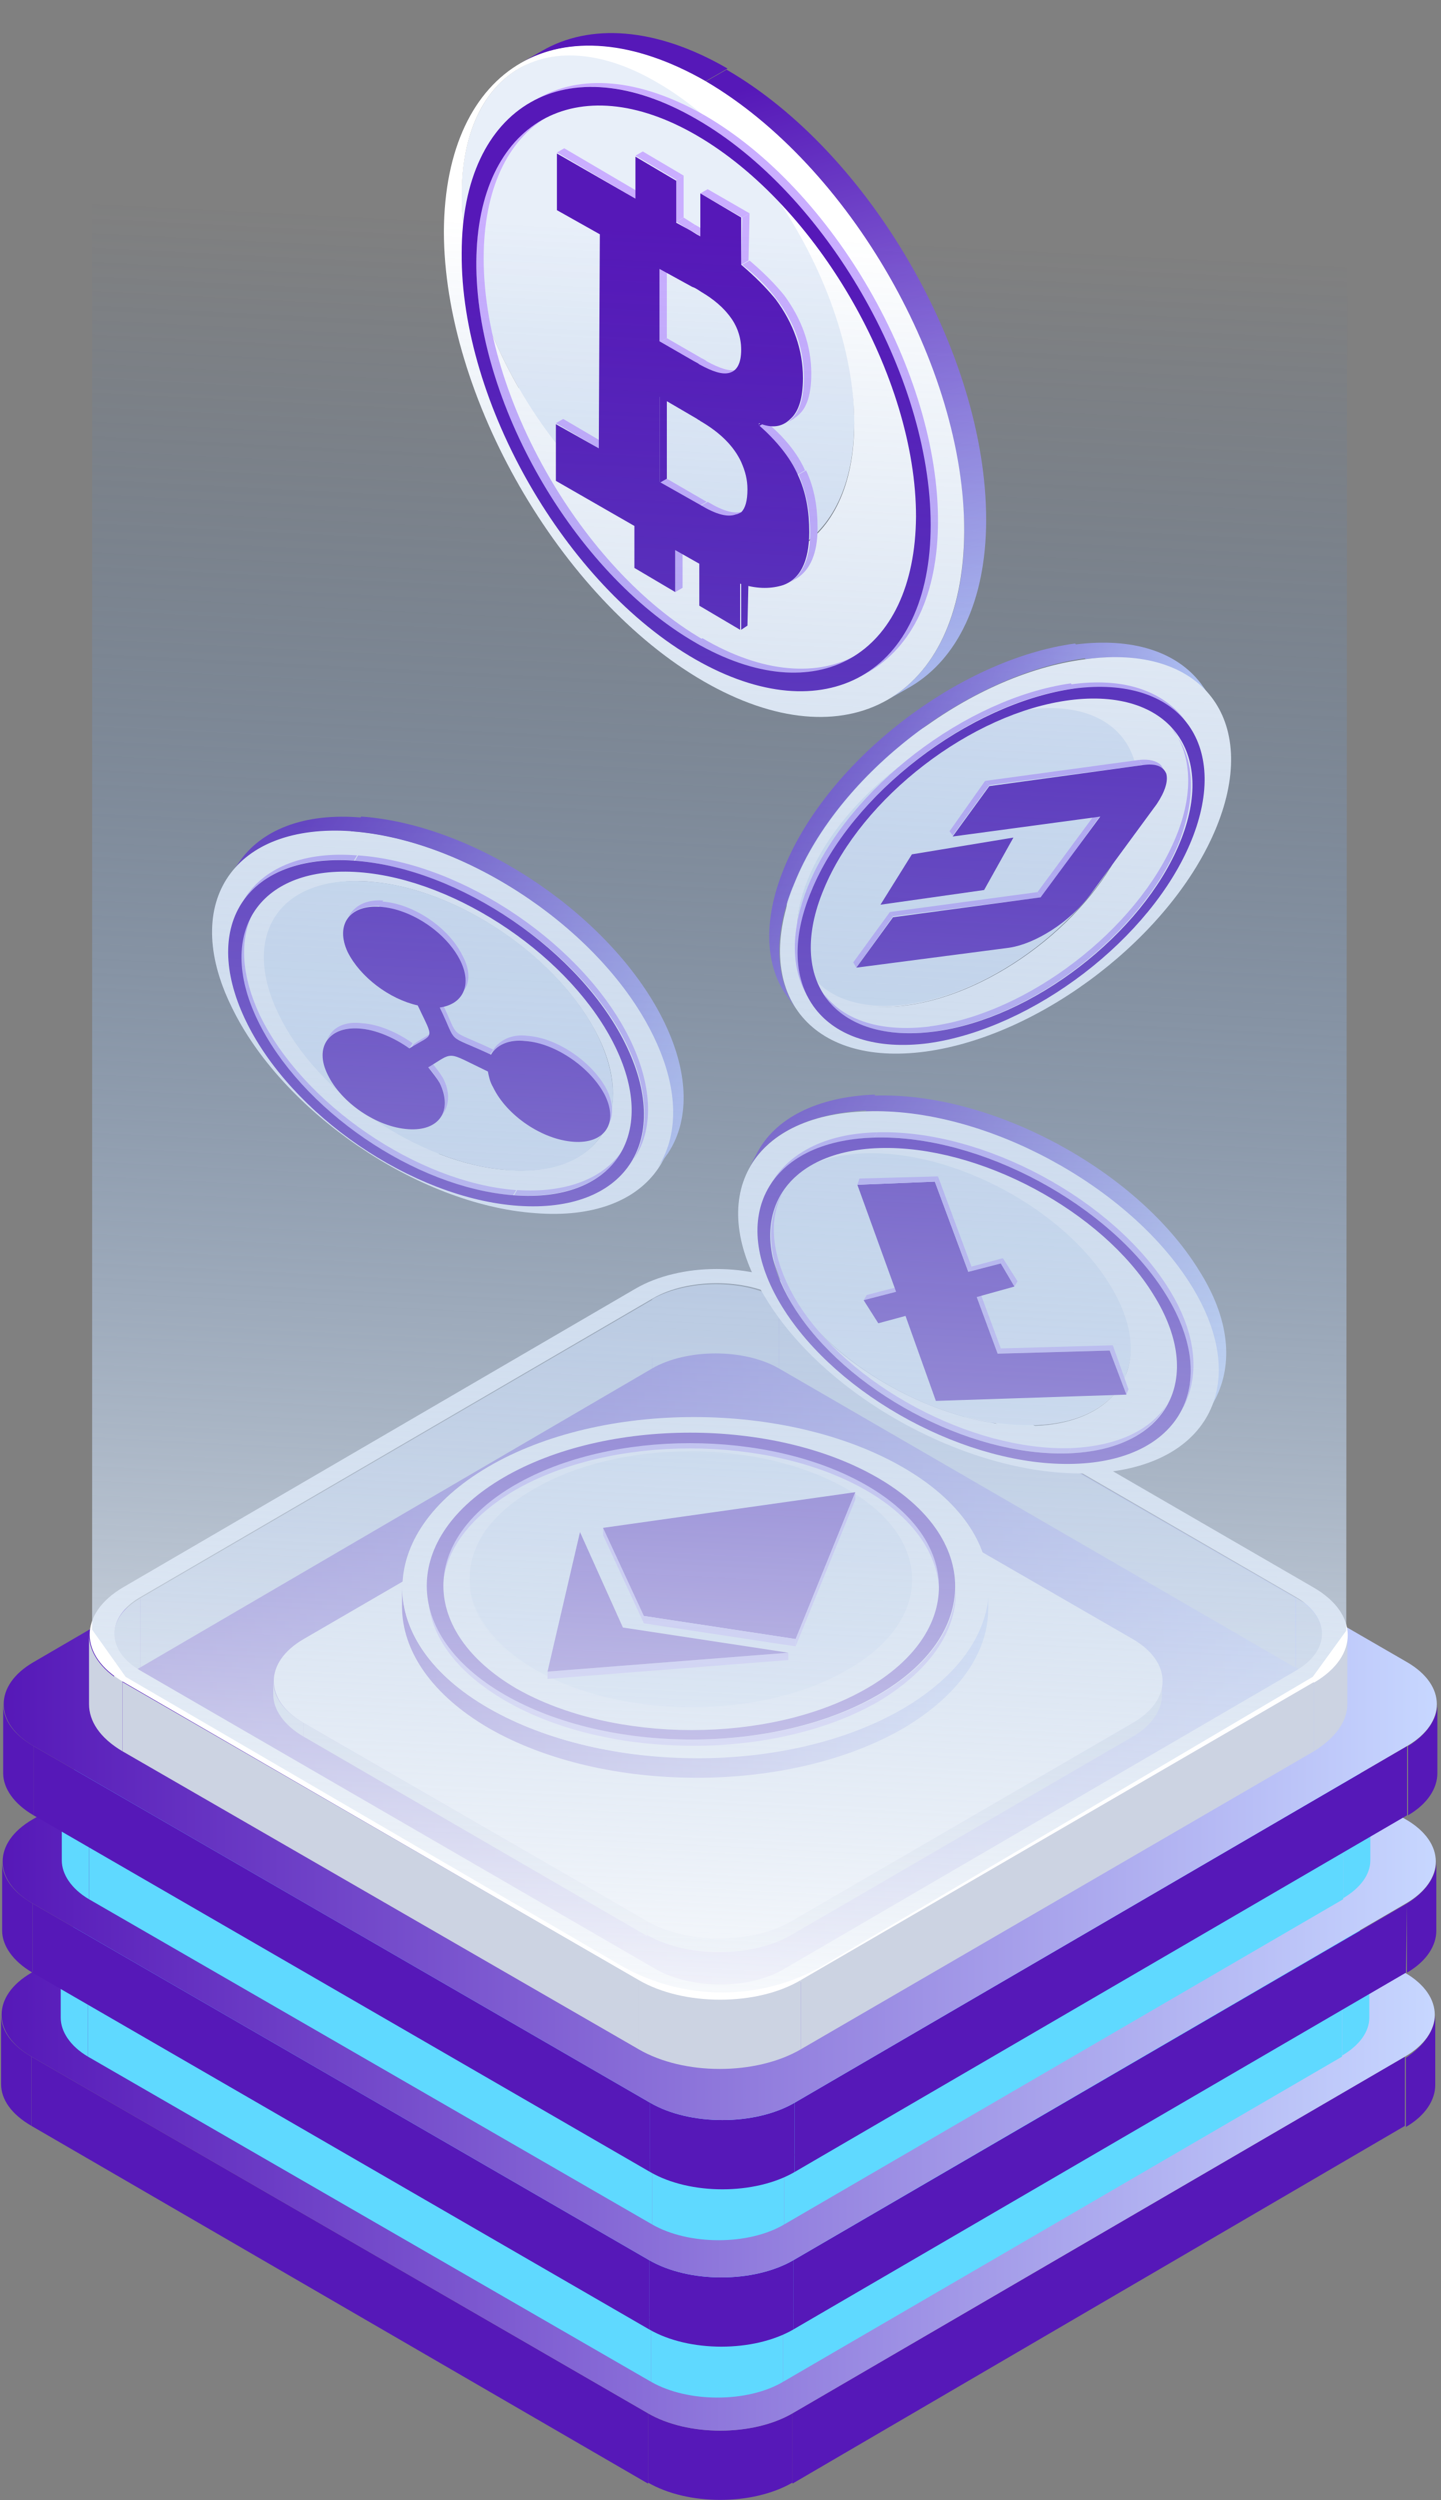 <svg width="305" height="529" viewBox="0 0 305 529" fill="none" xmlns="http://www.w3.org/2000/svg">
<rect x="0" y="0" width="305" height="529" fill="#808080" stroke="none"/>
<path d="M303.782 426.523V441.175C303.782 444.283 301.788 447.612 297.578 450.054V435.403C301.566 432.739 303.561 429.631 303.782 426.523Z" fill="#5618B8"/>
<path d="M0.227 440.948V426.297C0.227 429.627 2.442 432.735 6.652 435.176V449.828C2.442 447.386 0.227 444.278 0.227 440.948Z" fill="#5618B8"/>
<path d="M297.355 435.18V449.831L167.734 525.529V510.656L297.355 435.18Z" fill="#5618B8"/>
<path d="M137.164 510.656V525.529L6.656 449.831V435.18L137.164 510.656Z" fill="#5618B8"/>
<path d="M167.734 510.656V525.307C159.314 530.191 145.576 530.191 137.156 525.307V510.656C145.576 515.54 159.314 515.54 167.734 510.656Z" fill="#5618B8"/>
<path d="M297.364 417.42C305.784 422.304 305.784 430.296 297.364 435.18L167.743 510.656C159.323 515.54 145.586 515.54 137.166 510.656L6.659 435.18C-1.761 430.296 -1.761 422.304 6.659 417.42L136.28 341.944C144.699 337.06 158.437 337.06 166.857 341.944L297.364 417.42Z" fill="url(#paint0_linear_1728_86709)"/>
<path d="M289.823 413.641V426.96C289.823 429.846 287.829 432.732 284.062 434.952V421.632C287.829 419.412 289.823 416.526 289.823 413.641Z" fill="#5FD9FF"/>
<path d="M12.852 426.96V413.641C12.852 416.526 14.846 419.634 18.613 421.854V435.174C14.846 432.954 12.852 429.846 12.852 426.96Z" fill="#5FD9FF"/>
<path d="M284.055 421.633V435.174L165.734 503.991V490.671L284.055 421.633Z" fill="#5FD9FF"/>
<path d="M137.816 490.671V503.991L18.609 435.174V421.633L137.816 490.671Z" fill="#5FD9FF"/>
<path d="M165.739 490.672V503.991C158.205 508.431 145.575 508.431 137.82 503.991V490.672C145.575 495.112 158.205 495.112 165.739 490.672Z" fill="#5FD9FF"/>
<path d="M284.059 405.428C291.814 409.867 291.814 417.193 284.059 421.633L165.739 490.449C158.205 494.889 145.575 494.889 137.82 490.449L18.613 421.633C10.858 417.193 10.858 409.867 18.613 405.428L136.934 336.611C144.689 332.171 157.097 332.171 164.852 336.611L284.059 405.428Z" fill="#5FD9FF"/>
<path d="M304.009 393.875V408.526C304.009 411.634 302.015 414.964 297.805 417.406V402.755C301.793 400.313 304.009 396.983 304.009 393.875Z" fill="#5618B8"/>
<path d="M0.453 408.526V393.875C0.453 397.205 2.669 400.313 6.879 402.755V417.406C2.669 414.964 0.453 411.634 0.453 408.526Z" fill="#5618B8"/>
<path d="M297.804 402.758L297.582 417.409L167.961 492.885V478.234L297.804 402.758Z" fill="#5618B8"/>
<path d="M137.382 478.234V492.885L6.875 417.409V402.758L137.382 478.234Z" fill="#5618B8"/>
<path d="M167.968 478.234V492.886C159.548 497.769 145.81 497.769 137.391 492.886V478.234C145.81 483.118 159.548 483.118 167.968 478.234Z" fill="#5618B8"/>
<path d="M297.583 384.998C306.003 389.882 306.003 397.874 297.583 402.758L167.962 478.234C159.542 483.118 145.804 483.118 137.385 478.234L6.877 402.758C-1.542 397.874 -1.542 389.882 6.877 384.998L136.498 309.522C144.918 304.638 158.656 304.638 167.076 309.522L297.583 384.998Z" fill="url(#paint1_linear_1728_86709)"/>
<path d="M290.042 380.344V393.663C290.042 396.549 288.048 399.435 284.281 401.655V388.335C288.048 386.115 290.042 383.23 290.042 380.344Z" fill="#5FD9FF"/>
<path d="M13.078 393.663V380.344C13.078 383.23 15.072 386.337 18.839 388.557V401.877C15.072 399.657 13.078 396.549 13.078 393.663Z" fill="#5FD9FF"/>
<path d="M284.289 388.336V401.877L165.969 470.694V457.375L284.289 388.336Z" fill="#5FD9FF"/>
<path d="M138.051 457.375V470.694L18.844 401.877V388.336L138.051 457.375Z" fill="#5FD9FF"/>
<path d="M165.965 457.375V470.694C158.432 475.134 145.802 475.134 138.047 470.694V457.375C145.802 461.815 158.21 461.815 165.965 457.375Z" fill="#5FD9FF"/>
<path d="M284.286 372.131C292.041 376.571 292.041 383.896 284.286 388.336L165.965 457.153C158.432 461.592 145.802 461.592 138.047 457.153L18.84 388.336C11.085 383.896 11.085 376.571 18.84 372.131L137.16 303.314C144.916 298.874 157.324 298.874 165.079 303.314L284.286 372.131Z" fill="#5FD9FF"/>
<path d="M304.228 360.578V375.229C304.228 378.337 302.233 381.667 298.023 384.109V369.458C302.012 367.016 304.228 363.686 304.228 360.578Z" fill="#5618B8"/>
<path d="M0.672 375.229V360.578C0.672 363.908 2.888 367.016 7.098 369.458V384.109C2.888 381.667 0.672 378.337 0.672 375.229Z" fill="#5618B8"/>
<path d="M297.808 369.461V384.112L168.188 459.589V444.937L297.808 369.461Z" fill="#5618B8"/>
<path d="M137.601 444.937V459.589L7.094 384.112V369.461L137.601 444.937Z" fill="#5618B8"/>
<path d="M168.187 444.938V459.589C159.767 464.473 146.029 464.473 137.609 459.589V444.938C146.029 449.821 159.767 449.821 168.187 444.938Z" fill="#5618B8"/>
<path d="M297.802 351.702C306.221 356.585 306.221 364.577 297.802 369.461L168.181 444.937C159.761 449.821 146.023 449.821 137.603 444.937L7.096 369.461C-1.324 364.577 -1.324 356.585 7.096 351.702L136.717 276.225C145.137 271.342 158.875 271.342 167.294 276.225L297.802 351.702Z" fill="url(#paint2_linear_1728_86709)"/>
<path d="M164.857 274.898V289.549C157.545 285.331 145.359 285.331 138.047 289.549V274.898C145.58 270.68 157.545 270.68 164.857 274.898Z" fill="#CCD3E2"/>
<path d="M274.096 338.165V352.817L164.859 289.55V274.898L274.096 338.165Z" fill="#CCD3E2"/>
<path d="M279.86 345.934V360.585C279.86 357.699 278.087 354.813 274.32 352.815V338.164C277.866 340.162 279.86 343.048 279.86 345.934Z" fill="#CCD3E2"/>
<path d="M24.164 360.585V345.934C24.164 343.048 25.937 340.384 29.703 338.164V352.815C25.937 354.813 24.164 357.699 24.164 360.585Z" fill="#CCD3E2"/>
<path d="M285.176 345.938V360.589C285.176 364.141 282.739 367.692 278.086 370.578V355.927C282.739 353.041 285.176 349.489 285.176 345.938Z" fill="#CCD3E2"/>
<path d="M18.844 360.589V345.938C18.844 349.489 21.281 353.263 25.934 355.927V370.578C21.059 367.692 18.844 364.141 18.844 360.589Z" fill="#CCD3E2"/>
<path d="M278.088 335.945C287.616 341.495 287.616 350.374 278.31 355.924L169.738 419.191C160.211 424.74 144.922 424.74 135.394 419.191L26.158 355.924C16.63 350.374 16.63 341.495 25.936 335.945L134.508 272.678C144.036 267.128 159.324 267.128 168.852 272.678L278.088 335.945ZM165.75 416.749L274.321 353.482C281.633 349.264 281.633 342.161 274.321 337.943L165.085 274.676C157.773 270.458 145.587 270.458 138.275 274.676L29.703 337.943C22.391 342.161 22.391 349.264 29.703 353.482L138.939 416.749C146.473 420.967 158.438 420.967 165.75 416.749Z" fill="white"/>
<path d="M138.275 274.898L138.053 289.55L29.703 352.817V338.165L138.275 274.898Z" fill="#CCD3E2"/>
<path d="M278.087 355.922V370.573L169.516 433.618V418.967L278.087 355.922Z" fill="#CCD3E2"/>
<path d="M135.174 418.967V433.618L25.938 370.573V355.922L135.174 418.967Z" fill="#CCD3E2"/>
<path d="M169.516 418.969V433.62C159.988 439.17 144.7 439.17 135.172 433.62V418.969C144.7 424.518 160.21 424.518 169.516 418.969Z" fill="#CCD3E2"/>
<path d="M245.954 355.703V358.589C245.954 361.697 243.96 365.027 239.75 367.469V364.583C243.96 362.141 245.954 359.033 245.954 355.703Z" fill="#CCD3E2"/>
<path d="M57.836 358.589V355.703C57.836 359.033 60.052 362.141 64.262 364.583V367.469C60.052 365.027 57.836 361.697 57.836 358.589Z" fill="#CCD3E2"/>
<path d="M239.749 364.578V367.464L167.516 409.42V406.534L239.749 364.578Z" fill="#CCD3E2"/>
<path d="M136.942 406.534V409.642L64.266 367.464V364.578L136.942 406.534Z" fill="#CCD3E2"/>
<path d="M167.515 406.531V409.417C159.095 414.301 145.357 414.301 136.938 409.417V406.531C145.357 411.415 159.095 411.415 167.515 406.531Z" fill="#CCD3E2"/>
<path d="M239.755 346.822C248.175 351.706 248.175 359.697 239.755 364.581L167.522 406.537C159.102 411.421 145.364 411.421 136.944 406.537L64.268 364.581C55.848 359.697 55.848 351.706 64.268 346.822L136.501 304.866C144.921 299.982 158.659 299.982 167.079 304.866L239.755 346.822Z" fill="white"/>
<path d="M205.843 296.43C210.718 297.762 215.814 298.428 220.467 298.206L218.694 301.535C214.041 301.757 208.945 301.091 204.07 299.76C204.735 298.65 205.4 297.54 205.843 296.43Z" fill="white"/>
<path d="M220.694 298.206C230.222 297.984 236.648 294.433 239.528 288.883L237.756 292.213C234.875 297.762 228.228 301.314 218.922 301.536C219.365 300.648 220.03 299.316 220.694 298.206Z" fill="white"/>
<path d="M168.84 270.457C176.152 282.445 190.997 292.434 206.064 296.43C205.4 297.54 204.957 298.65 204.292 299.76C189.446 295.764 174.601 285.775 167.067 273.787C162.193 265.796 161.528 258.47 164.408 253.142L166.181 249.812C163.301 255.14 163.965 262.466 168.84 270.457Z" fill="white"/>
<path d="M164.406 253.138L166.179 249.808C169.059 244.258 175.707 240.706 185.013 240.484L183.24 243.814C173.712 244.258 167.287 247.81 164.406 253.138Z" fill="#E8EFF9"/>
<path d="M158.43 247.371L160.202 244.041C163.969 236.715 172.832 232.053 185.24 231.609L183.468 234.939C170.838 235.605 162.196 240.267 158.43 247.371Z" fill="url(#paint3_linear_1728_86709)"/>
<path d="M183.248 243.822C202.082 243.156 225.347 255.809 235.096 271.571C244.846 287.554 237.534 300.873 218.921 301.539C200.088 302.205 177.044 289.774 167.073 273.791C157.102 257.807 164.414 244.488 183.248 243.822Z" fill="#E8EFF9"/>
<path d="M239.522 288.887L237.749 292.217C240.63 286.89 239.965 279.564 235.091 271.572C225.341 255.589 202.076 243.158 183.242 243.824L185.015 240.494C203.849 239.828 227.114 252.481 236.863 268.243C241.738 276.234 242.403 283.56 239.522 288.887Z" fill="#E8EFF9"/>
<path d="M257.248 295.986L255.475 299.316C259.242 292.212 258.356 282.444 251.93 272.011C238.857 250.922 208.28 234.495 183.242 235.161L185.015 231.831C209.831 230.943 240.63 247.592 253.703 268.681C260.35 279.114 261.015 288.66 257.248 295.986Z" fill="url(#paint4_linear_1728_86709)"/>
<path d="M183.465 235.159C208.282 234.271 239.08 250.92 252.153 272.009C265.226 293.098 255.477 310.857 230.661 311.745C205.844 312.633 175.046 295.984 162.194 274.895C148.9 253.584 158.649 235.825 183.465 235.159ZM218.696 301.756C237.529 301.09 244.841 287.77 234.871 271.787C225.121 255.804 201.856 243.373 183.022 244.038C164.188 244.704 156.876 258.024 166.847 274.007C176.818 289.768 200.083 302.2 218.696 301.756Z" fill="white"/>
<path d="M165.077 253.36L165.742 252.25C162.418 258.244 163.304 266.457 168.622 275.337C179.479 293.096 205.625 307.081 226.675 306.415L226.01 307.525C204.96 308.191 179.036 294.206 167.957 276.447C162.64 267.567 161.975 259.354 165.077 253.36Z" fill="#CAAEFF"/>
<path d="M247.714 295.984L247.05 297.094C243.726 303.31 236.414 307.306 226 307.528L226.665 306.418C237.079 305.974 244.391 302.2 247.714 295.984Z" fill="#CAAEFF"/>
<path d="M162.414 251.811L163.079 250.701C166.624 244.263 174.379 239.824 185.679 239.602L185.015 240.712C173.714 241.155 165.959 245.373 162.414 251.811Z" fill="#CAAEFF"/>
<path d="M250.602 297.539L249.937 298.649C253.482 292.211 252.596 283.553 246.835 274.008C235.091 254.917 207.395 240.044 185.016 240.71L185.68 239.6C208.059 238.934 235.756 253.807 247.5 272.898C253.261 282.222 253.925 290.879 250.602 297.539Z" fill="#CAAEFF"/>
<path d="M185.016 240.709C207.395 240.043 235.091 254.916 246.835 274.007C258.578 293.098 249.715 309.082 227.336 309.748C204.957 310.414 177.261 295.54 165.517 276.449C153.774 257.358 162.637 241.375 185.016 240.709ZM226.007 307.528C247.056 306.862 255.255 291.767 244.176 274.007C233.319 256.248 207.173 242.263 186.124 242.929C165.074 243.595 156.876 258.69 167.954 276.449C179.033 294.208 204.957 308.194 226.007 307.528Z" fill="#5618B8"/>
<path d="M182.797 275.12L183.462 274.01L190.33 272.234L189.666 273.344L182.797 275.12Z" fill="#CAAEFF"/>
<path d="M206.734 274.454L207.399 273.344L211.831 285.331L211.166 286.441L206.734 274.454Z" fill="#CAAEFF"/>
<path d="M234.867 285.766L235.532 284.656L238.855 293.98L238.412 295.09L234.867 285.766Z" fill="#CAAEFF"/>
<path d="M211.156 286.432L211.821 285.322L235.529 284.656L234.865 285.766L211.156 286.432Z" fill="#CAAEFF"/>
<path d="M211.828 267.344L212.271 266.234L215.373 271.118L214.709 272.228L211.828 267.344Z" fill="#CAAEFF"/>
<path d="M204.953 269.12L205.618 268.01L212.265 266.234L211.822 267.344L204.953 269.12Z" fill="#CAAEFF"/>
<path d="M197.865 250.031L204.956 269.122L211.824 267.346L214.705 272.23L206.728 274.45L211.16 286.437L234.868 285.771L238.413 295.095L198.087 296.427L191.661 278.446L185.9 280L182.798 275.116L189.667 273.34L181.469 250.697L197.865 250.031Z" fill="#5618B8"/>
<path d="M197.867 250.032L198.532 248.922L205.622 268.013L204.958 269.123L197.867 250.032Z" fill="#CAAEFF"/>
<path d="M181.469 250.698L181.912 249.366L198.53 248.922L197.865 250.032L181.469 250.698Z" fill="#CAAEFF"/>
<path d="M192.331 333.724C192.331 333.502 192.331 333.502 192.109 333.28C192.109 331.948 192.109 330.394 192.109 329.062C192.109 329.284 192.109 329.284 192.331 329.506C192.331 330.838 192.331 332.17 192.331 333.724Z" fill="white"/>
<path d="M192.336 333.721C192.336 333.499 192.336 333.499 192.336 333.277C192.336 331.945 192.336 330.613 192.336 329.281C192.779 330.835 193.001 332.389 193.001 334.165C193.001 335.497 193.001 337.051 193.001 338.383C193.222 336.829 193.001 335.275 192.336 333.721Z" fill="white"/>
<path d="M113.011 319.295C103.927 324.623 99.495 331.505 99.273 338.386V334.169C99.273 327.287 103.927 320.405 113.011 315.078C131.18 304.422 160.871 304.422 179.262 315.078C186.131 319.073 190.562 323.957 192.335 329.063C192.335 330.395 192.335 331.949 192.335 333.281C190.562 328.175 186.352 323.291 179.262 319.295C160.871 308.64 131.18 308.64 113.011 319.295Z" fill="white"/>
<path d="M193.218 334.394V338.612C193.218 345.493 188.565 352.375 179.48 357.703C161.311 368.358 131.62 368.358 113.23 357.703C103.923 352.375 99.27 345.271 99.492 338.39V334.172C99.492 341.276 104.145 348.157 113.23 353.485C131.62 364.14 161.311 364.14 179.48 353.485C188.565 348.157 193.218 341.276 193.218 334.394Z" fill="#E8EFF9"/>
<path d="M179.264 314.851C197.655 325.506 197.655 342.822 179.486 353.255C161.317 363.911 131.626 363.911 113.235 353.255C94.844 342.6 94.844 325.284 113.013 314.851C131.182 304.196 160.873 304.196 179.264 314.851Z" fill="#E8EFF9"/>
<path d="M209.175 336.163V340.381C209.175 349.482 203.193 358.584 191.228 365.687C167.076 379.673 127.858 379.673 103.484 365.687C91.298 358.584 85.094 349.26 85.094 339.937V335.719C85.094 345.042 91.076 354.366 103.484 361.469C127.858 375.455 167.076 375.455 191.228 361.469C203.193 354.366 209.175 345.264 209.175 336.163Z" fill="url(#paint5_linear_1728_86709)"/>
<path d="M191.001 310.416C215.375 324.401 215.375 347.266 191.223 361.474C167.071 375.681 127.853 375.459 103.48 361.474C79.106 347.488 79.106 324.623 103.258 310.416C127.41 296.209 166.628 296.431 191.001 310.416ZM113.229 353.482C131.619 364.137 161.31 364.137 179.48 353.482C197.649 342.827 197.649 325.511 179.258 315.078C160.867 304.422 131.176 304.422 113.007 315.078C94.617 325.511 94.838 342.827 113.229 353.482Z" fill="white"/>
<path d="M198.761 335.727V337.059C198.761 329.29 193.664 321.298 183.25 315.304C162.644 303.539 129.408 303.539 109.023 315.304C98.831 321.298 93.734 328.846 93.734 336.615V335.283C93.734 327.514 98.831 319.744 109.023 313.973C129.408 302.207 162.644 302.207 183.25 313.973C193.664 320.188 198.761 327.958 198.761 335.727Z" fill="#CAAEFF"/>
<path d="M202.305 335.722V337.054C202.305 345.268 196.766 353.481 186.13 359.919C164.416 372.572 128.964 372.572 107.028 359.919C95.949 353.481 90.41 345.268 90.631 336.832V335.5C90.631 343.936 96.171 352.149 107.028 358.587C128.964 371.24 164.416 371.24 186.13 358.587C196.766 352.371 202.305 344.158 202.305 335.722Z" fill="#CAAEFF"/>
<path d="M185.688 312.638C207.624 325.292 207.624 345.937 185.91 358.59C164.196 371.244 128.744 371.244 106.808 358.59C84.872 345.937 84.872 325.292 106.586 312.638C128.301 299.985 163.752 299.985 185.688 312.638ZM109.245 357.258C129.852 369.024 163.088 369.024 183.473 357.258C203.857 345.493 203.857 325.958 183.251 314.192C162.645 302.427 129.408 302.427 109.024 314.192C88.639 325.958 88.86 345.271 109.245 357.258Z" fill="#5618B8"/>
<path d="M136.282 341.936V343.49L127.641 324.843V323.289L136.282 341.936Z" fill="#CAAEFF"/>
<path d="M168.41 346.821L136.282 341.937L127.641 323.29L181.04 315.742L168.41 346.821Z" fill="#5618B8"/>
<path d="M168.402 346.821V348.375L136.273 343.491V341.938L168.402 346.821Z" fill="#CAAEFF"/>
<path d="M181.036 315.742V317.296L168.406 348.375V346.821L181.036 315.742Z" fill="#CAAEFF"/>
<path d="M166.853 349.703V351.257L115.891 355.253V353.699L166.853 349.703Z" fill="#CAAEFF"/>
<path d="M131.844 344.381L166.853 349.708L115.891 353.704L122.759 324.18L131.844 344.381Z" fill="#5618B8"/>
<path d="M95.278 240.93C100.153 242.706 105.028 244.038 109.681 244.26L107.465 247.367C102.812 246.923 97.937 245.813 93.062 244.038C93.727 243.15 94.392 242.04 95.278 240.93Z" fill="white"/>
<path d="M60.937 211.406C66.919 224.059 80.657 235.603 95.059 241.153C94.394 242.263 93.73 243.15 92.843 244.26C78.441 238.711 64.704 227.167 58.721 214.514C54.733 206.078 54.733 198.753 58.278 193.647L60.494 190.539C57.17 195.645 56.948 202.97 60.937 211.406Z" fill="white"/>
<path d="M109.466 244.482C118.993 245.148 125.862 242.262 129.186 237.156L126.97 240.264C123.425 245.37 116.556 248.256 107.25 247.59C108.136 246.702 109.023 245.37 109.466 244.482Z" fill="white"/>
<path d="M58.5 193.653L60.716 190.545C64.261 185.44 71.13 182.554 80.436 183.22L78.22 186.328C68.692 185.662 61.824 188.548 58.5 193.653Z" fill="#E8EFF9"/>
<path d="M48.312 185.658L50.528 182.55C55.181 175.668 64.266 171.894 76.674 173.004L74.458 176.112C61.828 175.002 52.744 178.776 48.312 185.658Z" fill="url(#paint6_linear_1728_86709)"/>
<path d="M129.402 237.159L127.187 240.267C130.51 235.161 130.732 227.835 126.744 219.4C118.545 202.751 96.831 187.877 78.219 186.545L80.434 183.438C99.047 184.769 120.983 199.643 128.959 216.514C132.948 224.728 132.726 232.053 129.402 237.159Z" fill="#E8EFF9"/>
<path d="M74.455 175.888C99.271 177.664 128.076 197.421 138.711 219.62C149.347 242.04 138.047 258.69 113.23 256.692C88.414 254.916 59.609 235.159 48.974 212.96C38.117 190.761 49.638 174.112 74.455 175.888ZM107.469 247.59C126.081 248.922 134.944 236.491 126.746 219.62C118.548 202.748 96.834 187.875 78.221 186.543C59.609 185.211 50.746 197.643 58.944 214.514C66.921 231.385 88.635 246.258 107.469 247.59Z" fill="white"/>
<path d="M78.218 186.551C96.83 187.883 118.766 202.756 126.742 219.627C134.719 236.499 126.078 249.152 107.466 247.598C88.853 246.266 66.917 231.393 58.941 214.522C50.742 197.65 59.384 184.997 78.218 186.551Z" fill="#E8EFF9"/>
<path d="M141.371 244.04L139.156 247.148C143.587 240.488 143.809 230.72 138.491 219.621C127.855 197.2 99.051 177.665 74.234 175.889L76.45 172.781C101.266 174.557 130.071 194.314 140.707 216.513C146.024 227.613 145.803 237.38 141.371 244.04Z" fill="url(#paint7_linear_1728_86709)"/>
<path d="M53.853 192.547L54.518 191.438C50.751 197.209 50.53 205.201 54.961 214.746C64.046 233.615 88.419 250.265 109.247 251.819L108.582 252.929C87.754 251.375 63.381 234.725 54.297 215.856C49.865 206.533 50.087 198.319 53.853 192.547Z" fill="#CAAEFF"/>
<path d="M131.619 243.602L130.954 244.712C126.966 250.483 119.432 253.591 108.797 252.925L109.462 251.815C119.876 252.481 127.631 249.373 131.619 243.602Z" fill="#CAAEFF"/>
<path d="M51.414 190.769L52.079 189.659C56.289 183.443 64.487 180.113 75.566 181.001L74.901 182.111C63.601 181.223 55.402 184.775 51.414 190.769Z" fill="#CAAEFF"/>
<path d="M134.064 245.377L133.399 246.487C137.387 240.493 137.609 231.614 132.956 221.624C123.428 201.423 97.282 183.886 75.125 182.11L75.79 181C98.169 182.554 124.093 200.313 133.621 220.514C138.274 230.504 138.274 239.383 134.064 245.377Z" fill="#CAAEFF"/>
<path d="M74.9 182.111C97.279 183.665 123.203 201.424 132.73 221.625C142.258 241.826 132.066 256.7 109.687 255.146C87.308 253.592 61.383 235.833 51.856 215.632C42.328 195.431 52.521 180.558 74.9 182.111ZM108.8 252.926C129.628 254.48 139.378 240.495 130.293 221.625C121.209 202.756 96.835 186.107 76.007 184.553C55.179 182.999 45.43 196.985 54.515 215.854C63.599 234.723 87.751 251.372 108.8 252.926Z" fill="#5618B8"/>
<path d="M93.956 235.39L93.292 236.5C94.4 234.724 94.621 232.282 93.07 229.174C92.405 228.064 91.741 226.954 90.633 225.844L91.297 224.734C92.184 225.844 93.07 226.954 93.735 228.064C95.286 230.95 95.064 233.614 93.956 235.39Z" fill="#CAAEFF"/>
<path d="M69.141 220.072L69.805 218.962C70.913 217.186 73.35 216.076 76.674 216.52C80.219 216.742 84.208 218.518 87.31 220.738L86.645 221.848C83.543 219.628 79.555 217.852 76.009 217.63C72.907 217.408 70.47 218.296 69.141 220.072Z" fill="#CAAEFF"/>
<path d="M91.512 218.297L90.848 219.407C90.405 220.073 89.075 220.517 86.859 222.071L87.524 220.961C89.74 219.407 91.069 218.963 91.512 218.297Z" fill="#CAAEFF"/>
<path d="M92.844 213.188L93.508 212.078C97.497 220.292 94.395 217.406 104.366 222.068L103.701 223.178C93.952 218.294 96.832 221.402 92.844 213.188Z" fill="#CAAEFF"/>
<path d="M103.922 222.954L104.587 221.844C105.916 220.068 108.353 218.736 111.677 219.18C118.103 219.624 125.636 224.952 128.517 230.723C129.846 233.609 129.846 236.273 128.738 238.049L128.073 239.159C129.181 237.383 129.403 234.719 127.852 231.833C124.971 226.061 117.438 220.734 111.012 220.29C107.689 219.846 105.251 221.178 103.922 222.954Z" fill="#CAAEFF"/>
<path d="M73.57 194.318L74.235 193.208C75.564 191.432 77.78 190.322 81.104 190.544L80.439 191.654C77.115 191.654 74.678 192.542 73.57 194.318Z" fill="#CAAEFF"/>
<path d="M98.166 209.635L97.502 210.745C98.609 208.969 98.831 206.527 97.28 203.419C94.4 197.425 86.866 192.32 80.219 191.876L80.883 190.766C87.531 191.21 95.064 196.315 97.945 202.309C99.496 205.195 99.496 207.859 98.166 209.635Z" fill="#CAAEFF"/>
<path d="M80.441 191.876C87.088 192.32 94.621 197.426 97.502 203.419C99.939 208.525 97.945 212.521 93.07 213.187C97.059 221.4 93.957 218.514 103.927 223.176C105.035 221.178 107.694 219.846 111.239 220.29C117.665 220.734 125.199 226.062 128.079 231.834C130.96 237.828 127.857 242.045 121.432 241.601C114.785 241.157 107.251 236.052 104.371 230.058C103.706 228.948 103.484 227.838 103.263 226.728C98.61 224.508 96.837 223.398 95.508 223.398C94.178 223.398 93.292 224.286 90.633 225.84C91.519 226.95 92.406 228.06 93.07 229.17C95.951 235.164 92.849 239.381 86.423 238.937C79.776 238.494 72.242 233.388 69.362 227.394C66.481 221.622 69.583 217.183 76.009 217.627C79.554 217.849 83.543 219.624 86.645 221.844C91.962 218.514 91.962 220.29 88.417 212.743C82.435 211.411 76.231 206.749 73.572 201.421C70.913 195.65 74.015 191.432 80.441 191.876Z" fill="#5618B8"/>
<path d="M235.984 173.898C239.529 165.241 239.086 157.915 235.319 153.031L237.535 156.139C241.302 161.023 241.745 168.348 238.199 177.006C231.109 194.321 210.281 210.304 191.669 212.746L189.453 209.638C208.065 207.197 228.893 191.213 235.984 173.898Z" fill="white"/>
<path d="M169.289 203.422C173.056 208.306 180.146 210.748 189.452 209.638L191.668 212.745C182.362 214.077 175.272 211.635 171.505 206.53C171.062 205.642 169.954 204.532 169.289 203.422Z" fill="white"/>
<path d="M235.319 153.027L237.535 156.135C233.768 151.251 226.678 148.809 217.372 149.919L215.156 146.811C224.462 145.701 231.553 148.143 235.319 153.027Z" fill="#E8EFF9"/>
<path d="M254.151 144.592L256.367 147.7C251.493 141.262 242.186 137.932 229.778 139.486L227.562 136.378C239.749 134.824 249.055 137.932 254.151 144.592Z" fill="url(#paint8_linear_1728_86709)"/>
<path d="M217.595 149.917C236.207 147.475 245.513 159.463 238.423 176.778C231.333 194.093 210.505 210.076 191.892 212.518C173.28 214.96 163.974 202.973 171.064 185.657C178.155 168.342 198.983 152.359 217.595 149.917Z" fill="#E8EFF9"/>
<path d="M171.728 206.528L169.512 203.42C165.745 198.536 165.302 191.21 168.847 182.553C175.938 165.238 196.766 149.254 215.378 146.812L217.594 149.92C198.981 152.362 178.153 168.345 171.063 185.661C167.518 194.318 167.961 201.644 171.728 206.528Z" fill="#E8EFF9"/>
<path d="M169.068 214.296L166.852 211.189C161.977 204.751 161.313 194.983 165.966 183.662C175.272 160.797 202.969 139.486 227.564 136.156L229.779 139.264C205.184 142.594 177.488 163.683 168.182 186.77C163.307 198.091 164.193 207.859 169.068 214.296Z" fill="url(#paint9_linear_1728_86709)"/>
<path d="M229.784 139.486C254.379 136.156 266.787 152.139 257.481 175.004C248.174 197.869 220.478 219.18 195.883 222.51C171.288 225.84 158.88 209.856 168.186 186.991C177.492 163.905 204.967 142.594 229.784 139.486ZM191.895 212.742C210.507 210.3 231.335 194.317 238.425 177.002C245.516 159.687 236.209 147.699 217.597 150.141C198.985 152.583 178.157 168.566 171.067 185.881C163.976 203.197 173.282 215.184 191.895 212.742Z" fill="white"/>
<path d="M247.949 153.914L248.614 155.024C252.824 160.574 253.267 168.565 249.5 178.333C241.524 197.646 218.258 215.627 197.43 218.291L196.766 217.181C217.594 214.517 240.859 196.536 248.836 177.223C252.824 167.677 252.159 159.464 247.949 153.914Z" fill="#CAAEFF"/>
<path d="M175.04 211.407L174.375 210.297C178.585 215.847 186.34 218.51 196.976 217.179L197.64 218.289C187.005 219.62 179.25 216.957 175.04 211.407Z" fill="#CAAEFF"/>
<path d="M250.602 152.139L251.267 153.249C246.835 147.256 238.415 144.37 227.337 145.924L226.672 144.814C237.751 143.26 245.949 146.146 250.602 152.139Z" fill="#CAAEFF"/>
<path d="M172.609 213.41L171.944 212.3C167.513 206.529 166.848 197.871 171.058 187.438C179.478 166.793 204.515 147.702 226.673 144.594L227.338 145.704C205.18 148.59 180.142 167.903 171.722 188.548C167.513 198.759 168.177 207.417 172.609 213.41Z" fill="#CAAEFF"/>
<path d="M227.336 145.703C249.494 142.818 260.572 157.247 252.152 177.892C243.733 198.537 218.695 217.628 196.537 220.736C174.38 223.622 163.08 209.192 171.721 188.547C180.141 167.902 205.179 148.811 227.336 145.703ZM197.645 218.294C218.473 215.63 241.738 197.649 249.715 178.336C257.692 159.023 247.278 145.481 226.45 148.145C205.622 150.809 182.357 168.79 174.38 188.103C166.182 207.638 176.817 220.958 197.645 218.294Z" fill="#5618B8"/>
<path d="M220.48 189.875L219.594 188.765L232.223 171.672L232.888 172.56L220.48 189.875Z" fill="#CAAEFF"/>
<path d="M245.739 161.909L246.404 163.019C245.739 161.909 244.188 161.687 241.751 161.909L241.086 160.799C243.302 160.577 244.853 161.021 245.739 161.909Z" fill="#CAAEFF"/>
<path d="M189.008 193.871L188.344 192.983L219.586 188.766L220.472 189.876L189.008 193.871Z" fill="#CAAEFF"/>
<path d="M181.258 204.75L180.594 203.64L188.349 192.984L189.014 193.872L181.258 204.75Z" fill="#CAAEFF"/>
<path d="M201.641 176.778L200.977 175.89L208.51 165.234L209.396 166.122L201.641 176.778Z" fill="#CAAEFF"/>
<path d="M209.402 166.125L208.516 165.237L241.087 160.797L241.752 161.907L209.402 166.125Z" fill="#CAAEFF"/>
<path d="M241.748 161.908C244.628 161.464 246.179 162.13 246.844 163.684C247.287 165.238 246.622 167.458 244.85 170.122L230.669 189.435C228.675 192.099 225.794 194.763 222.692 196.761C219.59 198.759 216.488 200.091 213.608 200.535L181.258 204.752L189.013 194.097L220.255 189.879L232.885 172.786L201.643 177.004L209.398 166.348L241.748 161.908Z" fill="#5618B8"/>
<path fill-rule="evenodd" clip-rule="evenodd" d="M193.007 180.778L214.499 177.227L208.295 188.326L186.359 191.434L193.007 180.778Z" fill="#5618B8"/>
<path d="M114.562 79.547C122.096 92.644 132.51 103.966 144.032 110.625L139.157 113.289C127.635 106.63 117.221 95.308 109.688 82.211C111.46 81.323 113.011 80.435 114.562 79.547Z" fill="white"/>
<path d="M102.372 38.701C102.372 52.02 107.025 66.672 114.558 79.547C113.007 80.435 111.456 81.323 109.905 82.211C102.372 69.114 97.719 54.462 97.719 41.365C97.719 28.268 102.372 18.944 109.905 14.726L114.558 12.062C107.025 16.28 102.372 25.382 102.372 38.701Z" fill="white"/>
<path d="M143.809 110.625C155.331 117.285 165.967 117.951 173.5 113.511L168.847 116.175C161.314 120.615 150.9 119.949 139.156 113.289C140.707 112.401 142.48 111.291 143.809 110.625Z" fill="white"/>
<path d="M109.906 14.506L114.559 11.842C122.093 7.402 132.507 8.068 144.25 14.728L139.597 17.392C127.854 10.732 117.44 10.066 109.906 14.506Z" fill="#E8EFF9"/>
<path d="M110.125 13.398L114.778 10.734C124.749 4.963 138.708 5.628 153.997 14.508L149.344 17.172C133.833 8.514 120.096 7.626 110.125 13.398Z" fill="url(#paint10_linear_1728_86709)"/>
<path d="M139.375 17.39C162.418 30.71 181.031 62.898 180.809 89.315C180.809 115.732 161.975 126.387 139.153 113.068C116.331 99.97 97.719 67.782 97.719 41.365C97.719 14.726 116.553 4.071 139.375 17.39Z" fill="#E8EFF9"/>
<path d="M173.495 113.516L168.842 116.18C176.375 111.74 181.028 102.639 181.028 89.541C181.028 63.125 162.416 30.936 139.594 17.617L144.247 14.953C167.291 28.273 185.903 60.461 185.681 86.878C185.681 99.975 181.028 109.076 173.495 113.516Z" fill="#E8EFF9"/>
<path d="M192.775 145.264L188.122 147.928C197.871 142.156 204.075 129.947 204.075 112.632C204.075 77.557 179.702 34.935 149.125 17.398L153.778 14.734C184.134 32.272 208.728 74.893 208.728 109.968C208.728 127.283 202.524 139.492 192.775 145.264Z" fill="url(#paint11_linear_1728_86709)"/>
<path d="M149.347 17.17C179.702 34.929 204.297 77.551 204.076 112.625C203.854 147.699 179.259 161.685 148.904 144.148C118.548 126.61 93.953 83.766 93.953 48.914C94.175 13.84 118.769 -0.367 149.347 17.17ZM139.154 113.291C162.198 126.61 180.81 115.955 180.81 89.538C180.81 63.121 162.198 30.933 139.376 17.614C116.554 4.072 97.72 14.728 97.72 41.367C97.72 67.783 116.332 99.972 139.154 113.291Z" fill="white"/>
<path d="M114.338 25.607L115.889 24.719C107.469 29.602 102.373 40.036 102.373 54.687C102.373 84.212 123.201 120.396 148.682 135.269L147.131 136.157C121.428 121.284 100.6 85.1 100.822 55.575C100.822 40.702 105.918 30.491 114.338 25.607Z" fill="#CAAEFF"/>
<path d="M181.698 138.377L180.147 139.265C171.728 144.148 159.984 143.482 147.133 135.935L148.684 135.047C161.535 142.595 173.279 143.26 181.698 138.377Z" fill="#CAAEFF"/>
<path d="M112.125 21.832L113.676 20.945C122.761 15.617 135.169 16.505 148.906 24.274L147.355 25.162C133.618 17.171 121.21 16.505 112.125 21.832Z" fill="#CAAEFF"/>
<path d="M183.911 142.15L182.36 143.038C191.223 137.932 196.763 126.832 196.763 111.071C196.763 79.549 174.605 40.923 147.352 25.161L148.903 24.273C176.378 40.035 198.535 78.661 198.535 110.183C198.535 125.944 192.996 136.822 183.911 142.15Z" fill="#CAAEFF"/>
<path d="M147.353 25.167C174.828 40.928 196.986 79.554 196.986 111.077C196.986 142.599 174.607 155.253 147.131 139.491C119.656 123.73 97.499 85.104 97.72 53.581C97.72 22.059 120.099 9.406 147.353 25.167ZM147.131 135.939C172.834 150.813 193.662 138.825 193.884 109.301C193.884 79.776 173.056 43.592 147.575 28.719C122.094 13.845 101.044 25.833 100.822 55.357C100.601 84.882 121.429 121.066 147.131 135.939Z" fill="#5618B8"/>
<path d="M117.656 89.536L119.207 88.648L128.292 93.976L126.741 94.864L117.656 89.536Z" fill="#CAAEFF"/>
<path d="M142.922 116.396L144.473 115.508V124.387L142.922 125.275V116.396Z" fill="#CAAEFF"/>
<path d="M156.875 123.497L158.426 122.609L158.204 132.377L156.875 133.265V123.497Z" fill="#5618B8"/>
<path d="M139.594 102.185L141.145 101.297L149.565 106.181L148.014 107.069L139.594 102.185Z" fill="#CAAEFF"/>
<path d="M139.594 83.982L141.145 83.094V101.297L139.594 102.185V83.982Z" fill="#5618B8"/>
<path d="M157.762 107.963L156.211 108.851C155.989 108.851 155.768 109.073 155.768 109.073C154.217 109.739 151.558 109.073 148.234 107.075L149.785 106.188C153.109 108.185 155.546 108.851 157.319 108.185C157.319 108.185 157.54 107.963 157.762 107.963Z" fill="#CAAEFF"/>
<path d="M139.594 72.443L141.145 71.555L148.457 75.772L146.906 76.66L139.594 72.443Z" fill="#CAAEFF"/>
<path d="M139.594 56.904L141.145 56.016V71.555L139.594 72.443V56.904Z" fill="#CAAEFF"/>
<path d="M146.906 76.661L148.457 75.773C148.9 75.995 149.344 76.217 149.565 76.439C152.446 77.993 154.44 78.659 155.991 78.215L154.44 79.103C153.11 79.325 150.895 78.881 148.014 77.327C147.793 77.105 147.349 76.883 146.906 76.661Z" fill="#CAAEFF"/>
<path d="M160.641 89.758L162.192 88.648V89.314L160.641 90.202V89.758Z" fill="#5618B8"/>
<path d="M156.872 77.992L155.321 78.88C155.099 79.102 154.878 79.102 154.656 79.102L156.207 78.214C156.429 78.214 156.65 78.214 156.872 77.992Z" fill="#5618B8"/>
<path d="M117.875 32.263L119.426 31.375L136.044 41.142L134.493 42.031L117.875 32.263Z" fill="#CAAEFF"/>
<path d="M168.614 122.388L167.062 123.276C169.943 121.5 171.494 117.949 171.494 112.621C171.494 108.181 170.608 104.185 169.057 100.411L170.608 99.523C172.38 103.297 173.045 107.293 173.045 111.733C173.045 117.061 171.494 120.612 168.614 122.388Z" fill="#CAAEFF"/>
<path d="M160.641 90.201L162.192 89.312C165.958 92.42 168.839 95.972 170.39 99.524L168.839 100.412C167.288 96.86 164.407 93.308 160.641 90.201Z" fill="#CAAEFF"/>
<path d="M143.141 46.919L144.692 46.031L147.129 47.585L145.578 48.473L143.141 46.919Z" fill="#CAAEFF"/>
<path d="M145.578 48.466L147.129 47.578C148.015 48.022 148.902 48.688 149.788 49.132L148.237 50.02C147.351 49.354 146.464 48.91 145.578 48.466Z" fill="#CAAEFF"/>
<path d="M134.5 32.935L136.051 32.047L144.692 37.153L143.141 38.041L134.5 32.935Z" fill="#CAAEFF"/>
<path d="M143.141 38.029L144.692 37.141V46.02L143.141 46.908V38.029Z" fill="#CAAEFF"/>
<path d="M167.951 88.645L166.4 89.533C166.843 89.311 167.065 89.089 167.508 88.645C169.28 87.091 170.167 83.984 170.167 79.988C170.167 73.772 168.172 68.222 164.406 63.339C162.633 60.897 160.196 58.455 157.094 56.013L158.645 55.125C161.525 57.567 163.963 60.009 165.957 62.451C169.723 67.556 171.718 73.106 171.718 79.1C171.718 83.318 170.831 86.204 169.059 87.757C168.616 88.201 168.172 88.423 167.951 88.645Z" fill="#CAAEFF"/>
<path d="M157.097 46.029L158.648 45.141L158.426 55.13L156.875 56.018L157.097 46.029Z" fill="#CAAEFF"/>
<path d="M148.234 40.919L149.785 40.031L158.648 45.137L157.097 46.025L148.234 40.919Z" fill="#CAAEFF"/>
<path d="M168.84 100.413C170.613 104.187 171.277 108.183 171.277 112.622C171.277 118.838 169.283 122.834 165.295 123.944C162.857 124.61 159.977 124.61 156.653 123.5V133.267L148.012 128.162V119.282L142.916 116.396V125.276L134.274 120.17V111.29L117.656 101.745V89.758L126.741 94.863L126.962 49.578L117.878 44.472V32.484L134.496 42.03V33.15L143.137 38.256V47.136L145.575 48.468C146.461 48.912 147.347 49.578 148.234 50.022V40.92L156.875 46.026V56.015C159.755 58.457 162.193 60.899 164.187 63.341C167.954 68.447 169.948 73.996 169.948 79.99C169.948 84.208 169.062 87.094 167.289 88.648C165.516 90.424 163.301 90.645 160.642 89.536V89.98C164.408 93.309 167.289 96.861 168.84 100.413ZM156.875 108.405C157.761 107.517 158.204 105.963 158.204 103.521C158.204 101.523 157.761 99.747 156.875 97.749C155.324 94.419 152.443 91.534 148.234 89.092C148.012 88.87 147.79 88.87 147.569 88.648L139.592 83.986V101.967L148.234 106.851C151.557 108.849 153.994 109.515 155.767 108.849C155.989 108.849 156.432 108.627 156.875 108.405ZM139.592 56.903V72.22L146.904 76.438C147.347 76.66 147.79 76.882 148.012 77.104C150.892 78.658 152.887 79.324 154.438 78.88C155.989 78.436 156.875 76.882 156.875 73.996C156.875 71.332 155.989 68.891 154.438 66.893C153.108 65.117 151.114 63.341 148.455 61.787C147.79 61.343 147.126 60.899 146.461 60.677L139.592 56.903Z" fill="#5618B8"/>
<path d="M19.5 344.827V0.078H285.168L284.946 345.049L277.856 354.817L176.153 414.754C161.972 423.855 144.025 423.855 129.844 414.976L26.59 354.817L19.5 344.827Z" fill="url(#paint12_linear_1728_86709)"/>
<defs>
<linearGradient id="paint0_linear_1728_86709" x1="0.275" y1="426.363" x2="303.681" y2="426.363" gradientUnits="userSpaceOnUse">
<stop stop-color="#5618B8"/>
<stop offset="1" stop-color="#C7D7FF"/>
</linearGradient>
<linearGradient id="paint1_linear_1728_86709" x1="0.554" y1="393.808" x2="303.96" y2="393.808" gradientUnits="userSpaceOnUse">
<stop stop-color="#5618B8"/>
<stop offset="1" stop-color="#C7D7FF"/>
</linearGradient>
<linearGradient id="paint2_linear_1728_86709" x1="0.732" y1="360.51" x2="304.138" y2="360.51" gradientUnits="userSpaceOnUse">
<stop stop-color="#5618B8"/>
<stop offset="1" stop-color="#C7D7FF"/>
</linearGradient>
<linearGradient id="paint3_linear_1728_86709" x1="158.875" y1="233.844" x2="263.038" y2="279.975" gradientUnits="userSpaceOnUse">
<stop stop-color="#5618B8"/>
<stop offset="1" stop-color="#C7D7FF"/>
</linearGradient>
<linearGradient id="paint4_linear_1728_86709" x1="158.625" y1="234.399" x2="262.788" y2="280.529" gradientUnits="userSpaceOnUse">
<stop stop-color="#5618B8"/>
<stop offset="1" stop-color="#C7D7FF"/>
</linearGradient>
<linearGradient id="paint5_linear_1728_86709" x1="85.093" y1="356.007" x2="209.286" y2="356.007" gradientUnits="userSpaceOnUse">
<stop stop-color="#5618B8"/>
<stop offset="1" stop-color="#C7D7FF"/>
</linearGradient>
<linearGradient id="paint6_linear_1728_86709" x1="62.194" y1="179.043" x2="162.589" y2="231.186" gradientUnits="userSpaceOnUse">
<stop stop-color="#5618B8"/>
<stop offset="1" stop-color="#C7D7FF"/>
</linearGradient>
<linearGradient id="paint7_linear_1728_86709" x1="60.512" y1="182.276" x2="160.907" y2="234.42" gradientUnits="userSpaceOnUse">
<stop stop-color="#5618B8"/>
<stop offset="1" stop-color="#C7D7FF"/>
</linearGradient>
<linearGradient id="paint8_linear_1728_86709" x1="174.779" y1="111.985" x2="257.249" y2="146.959" gradientUnits="userSpaceOnUse">
<stop stop-color="#5618B8"/>
<stop offset="1" stop-color="#C7D7FF"/>
</linearGradient>
<linearGradient id="paint9_linear_1728_86709" x1="155.612" y1="157.183" x2="238.083" y2="192.157" gradientUnits="userSpaceOnUse">
<stop stop-color="#5618B8"/>
<stop offset="1" stop-color="#C7D7FF"/>
</linearGradient>
<linearGradient id="paint10_linear_1728_86709" x1="135.009" y1="25.038" x2="173.977" y2="165.774" gradientUnits="userSpaceOnUse">
<stop stop-color="#5618B8"/>
<stop offset="1" stop-color="#C7D7FF"/>
</linearGradient>
<linearGradient id="paint11_linear_1728_86709" x1="167.539" y1="16.037" x2="206.507" y2="156.772" gradientUnits="userSpaceOnUse">
<stop stop-color="#5618B8"/>
<stop offset="1" stop-color="#C7D7FF"/>
</linearGradient>
<linearGradient id="paint12_linear_1728_86709" x1="158.52" y1="49.418" x2="138.825" y2="439.769" gradientUnits="userSpaceOnUse">
<stop stop-color="#4076BC" stop-opacity="0"/>
<stop offset="1" stop-color="white"/>
</linearGradient>
</defs>
</svg>
